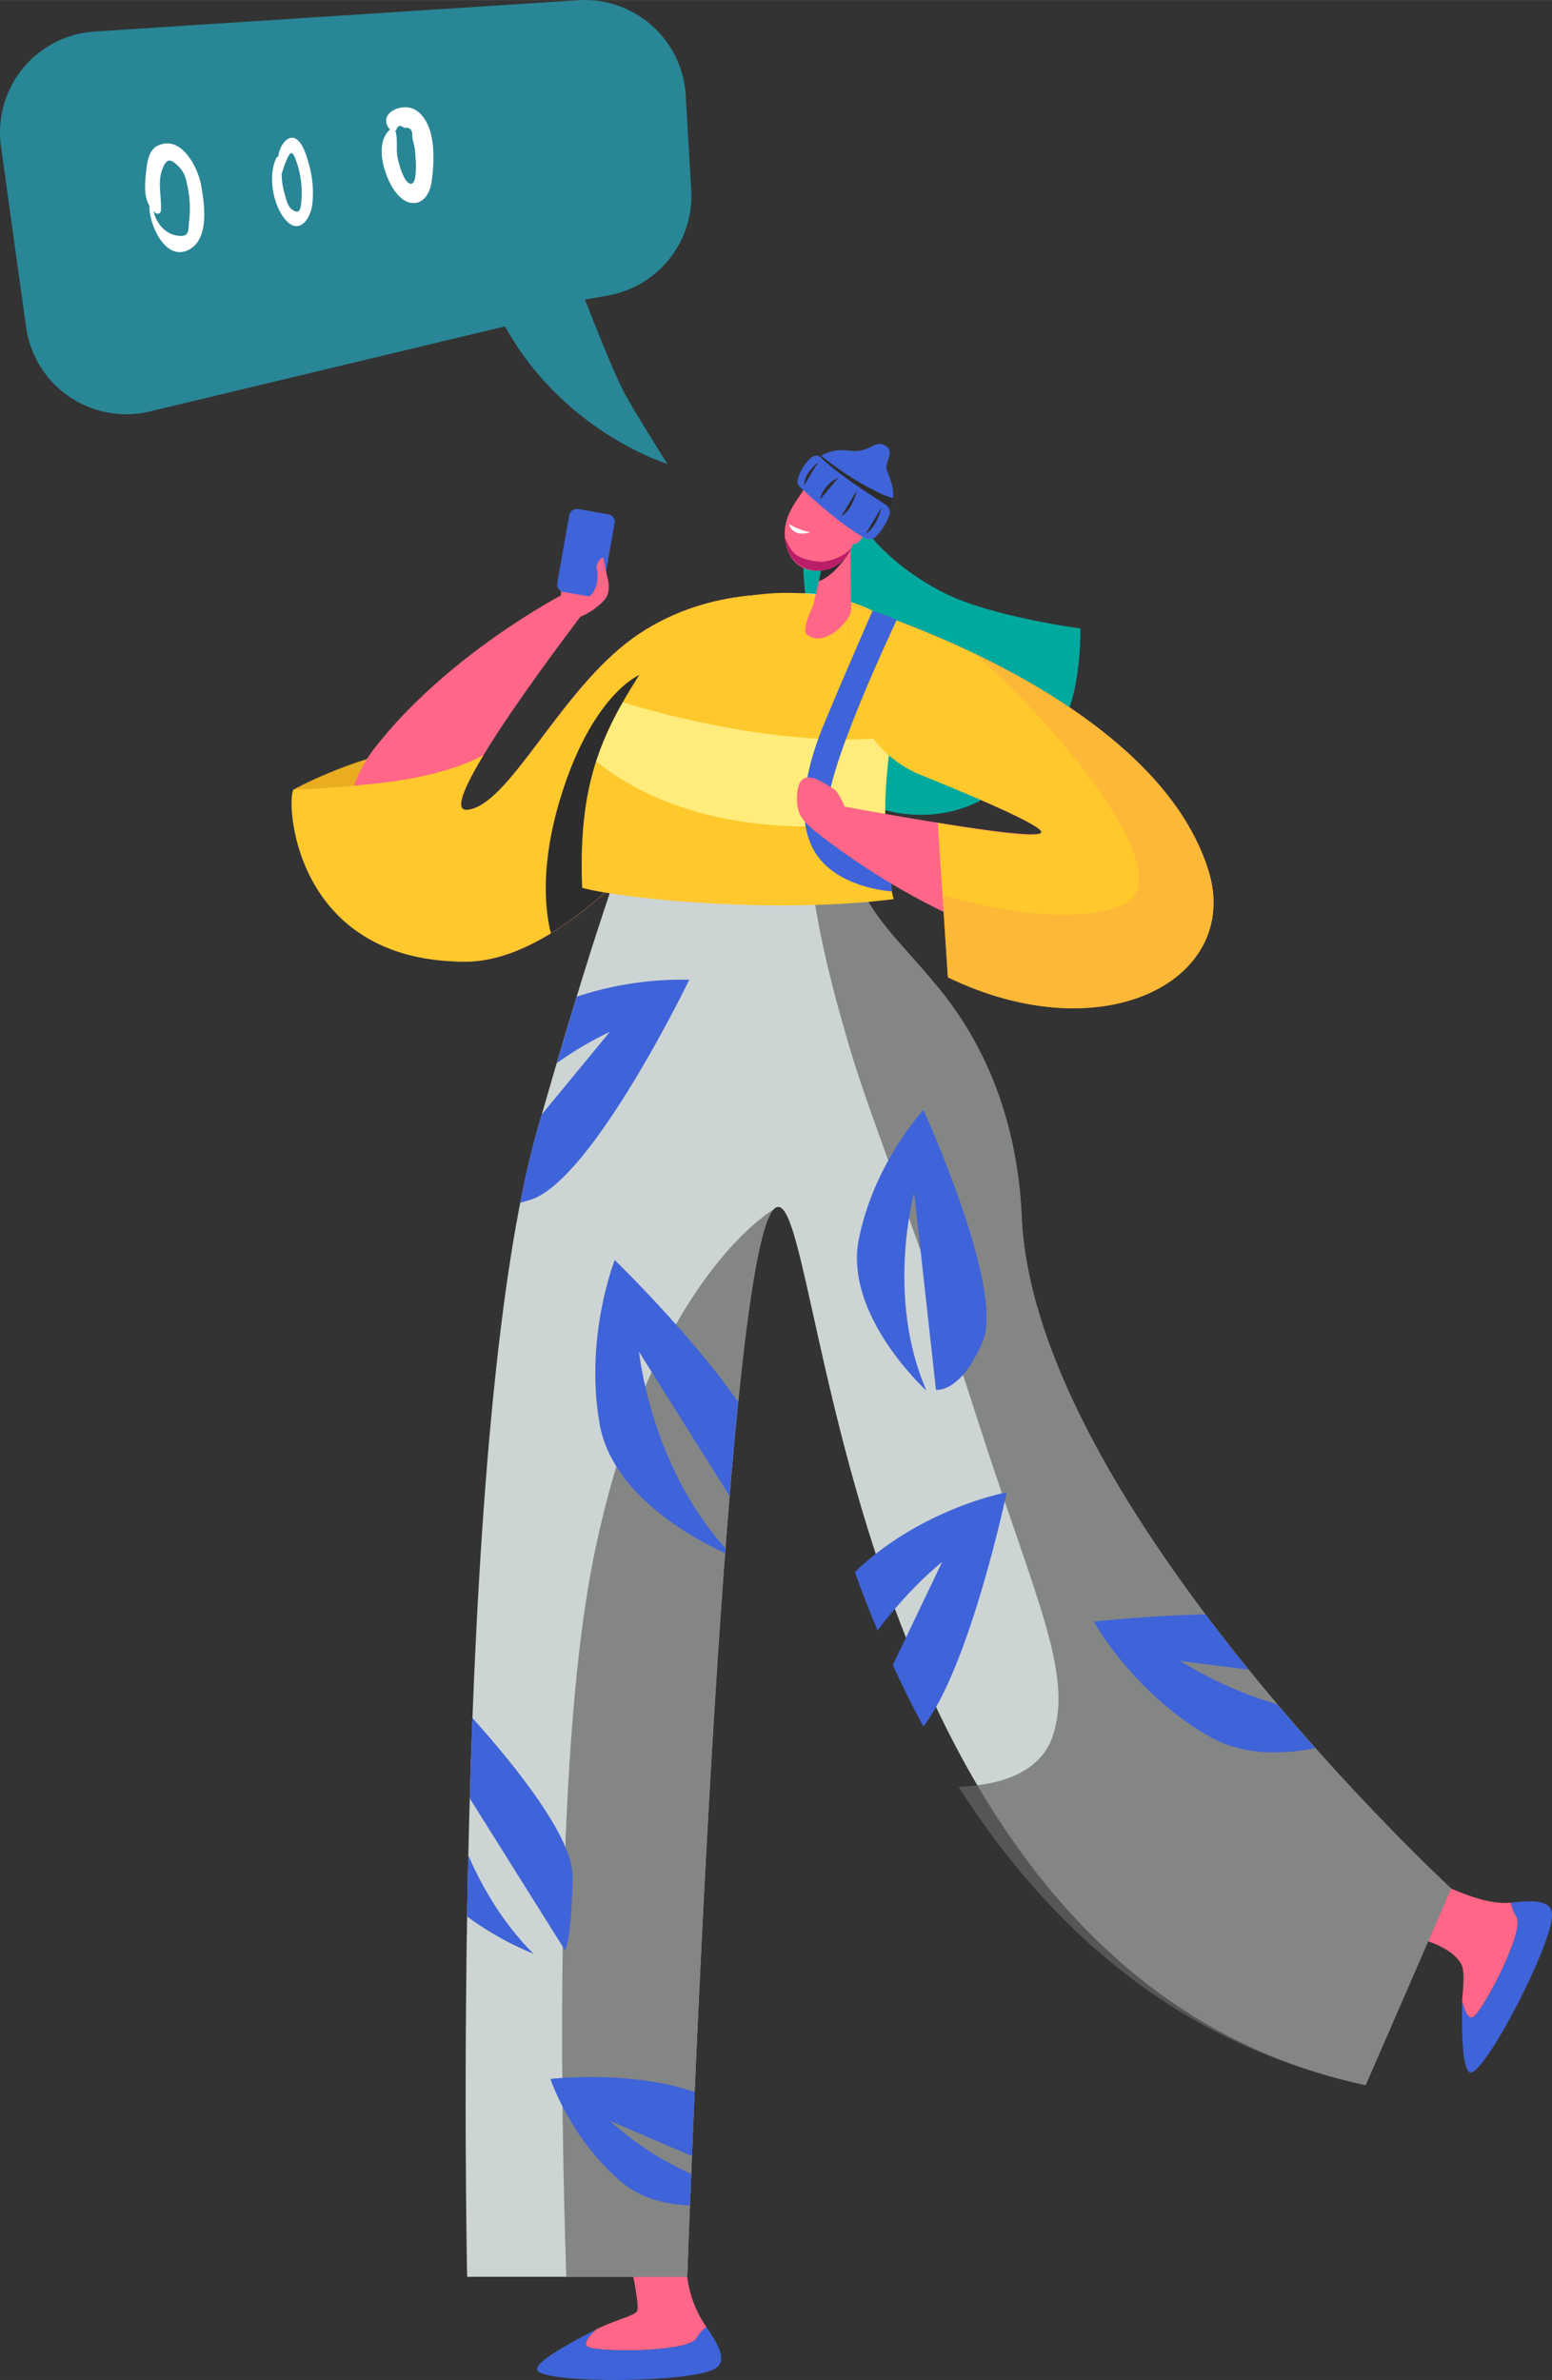 <svg xmlns="http://www.w3.org/2000/svg" width="704.4" height="1080" viewBox="-0.034 0.003 704.437 1080.022" style=""><rect x="-0.034" y="0.003" width="704.437" height="1080.022" fill="#333333" stroke="none"/><g><title>sm4_226462694</title><g data-name="Layer 2"><path d="M133.2 358.3s24.2-13.6 54-19 32.2 3.3 32.2 3.3-63.7 44.2-86.2 15.7z" fill="#eaac21"></path><path d="M274.6 271.9c3.6-4.6.3-12.3.3-12.3s-5.3 7-6.9 5.8-1.4-8.7 0-13.4c2.2-7.9-4.3-4.8-8.5 0s-7 21.8-3.1 26.9 15.1-3.1 18.2-7z" fill="#ff6687"></path><path d="M358.1 270.1s-37.6-4.5-71 19.6-56.1 76.1-75.1 77.8c-17.3 1.5 53.6-90.5 53.6-90.5l-10.1-7.3s-52 26.9-85.3 69.5c-28.2 36.1-11 97 40.9 97.2s109.8-83.3 109.8-83.3z" fill="#ff6687"></path><rect x="246.7" y="240.4" width="38.2" height="20.92" rx="3.4" transform="rotate(-80 265.935 250.867)" fill="#3f63d8"></rect><path d="M275.4 260.9s-1.2-5.3-1.5-7.3-4 2.2-3 5.2-.4 11.6-4.7 12.1-.4 4.1-.4 4.1 7-2.3 7.8-4.7a83.4 83.4 0 0 0 1.8-9.4z" fill="#ff6687"></path><path d="M287.1 289.7c-33.3 24.2-56.1 76.1-75.1 77.8-4.6.4-3-5.7 1.7-14.8 1.6-3.1 5.7-10.1 5.7-10.1s-14.2 8.9-45.7 12.6c-19.6 2.3-39 3.2-40.5 3.1-3.4 3.8-1.1 78.1 77.9 78.1 52 0 109.8-83.3 109.8-83.3l37.2-83s-37.6-4.5-71 19.6z" fill="#ffc82c"></path><path d="M393.9 241.8s11.1 15.5 34.8 27.4c21.4 10.7 61.6 16 61.6 16s.7 28.6-8.8 44.4c-.9 1.6-8.4-.5-8.4-.5s2.7 8.8 1.3 10.6a104.2 104.2 0 0 1-20.7 18.4l-1 .7c-1.3.8-6.8-3-6.8-3s0 7-1.4 7.7a58.7 58.7 0 0 1-30 6.1 65.7 65.7 0 0 1-6.7-.7 63 63 0 0 1-26.1-10.8s-21.8-97.3-16.2-109.1 10.3-24.1 28.4-7.2z" fill="#298696"></path><path d="M393.9 241.8s11.1 15.5 34.8 27.4c21.4 10.7 61.6 16 61.6 16s.7 28.6-8.8 44.4c-.9 1.6-8.4-.5-8.4-.5s2.7 8.8 1.3 10.6a104.2 104.2 0 0 1-20.7 18.4l-1 .7c-1.3.8-6.8-3-6.8-3s0 7-1.4 7.7a58.7 58.7 0 0 1-30 6.1 65.7 65.7 0 0 1-6.7-.7 63 63 0 0 1-26.1-10.8s-21.8-97.3-16.2-109.1 10.3-24.1 28.4-7.2z" fill="#00a99d"></path><path d="M311.8 365.1l-21.7-58.8s-21.3 8.8-35.6 55.3c-9.5 31-7.1 51.6-4.5 61.9 26.1-16 49.5-42.9 61.8-58.4z" fill="#2d2d2d"></path><path d="M463.7 552.3c-1.7-38.9-13.9-75.8-39.2-105.7-16.1-19.6-31.7-32.7-35.1-49.7-7.3-36 32.6-100.7 7.4-116.3-22.6-14.1-44.9-20.3-66.3 12.5-31.3 48.1-44.4 72.9-86.4 218.7C203.8 652 212 1033.2 212 1033.2h99.9s16-460.5 39.2-484.4 23.3 345.1 268.7 397.4l38.8-89.2S469.5 682.5 463.7 552.3z" fill="#cdd4d4"></path><path d="M463.7 552.3c-1.7-38.9-13.9-75.8-39.2-105.7-16.1-19.6-31.7-32.7-35.1-49.7-4.2-20.6 7-50.5 12.7-75.3-9.7 1.5-17.2 4.3-21.7 8.3-30 27-2.9 118.2 5.9 147.8s30.8 83.7 57 165.4 43.9 115.7 34.6 144.4c-6.1 19-28.5 22.9-42.9 23.3 40 62.8 98.7 117.1 184.8 135.4l38.8-89.2S469.5 682.5 463.7 552.3z" fill="#666" opacity=".7"></path><path d="M287.4 1033.2s2.8 13.5 1.7 15.6-10.5 4.2-18.4 8.2c-3.5 3.1-6.9 7.1-3.1 8.3 6.5 2.1 44.9 2.1 48.5-4.2a17.2 17.2 0 0 1 4.5-5.1 50.7 50.7 0 0 1-8.7-22.8z" fill="#ff6687"></path><path d="M316.1 1061.1c-3.6 6.3-42 6.3-48.5 4.2-3.8-1.2-.4-5.2 3.1-8.3-11.8 6.1-26.5 14-27 18-.8 6.8 69 6.6 80.6 0 6.1-3.4 1.9-10.8-3.7-19a17.2 17.2 0 0 0-4.5 5.1z" fill="#3f63d8"></path><path d="M648.2 881s10.9 3.2 14.9 10.1c1.7 3 1.2 8.8.5 16.9 1.1 4.6 3 9.5 5.8 6.7 5-4.8 22.8-38.8 18.9-44.9a18.1 18.1 0 0 1-2.5-6.4c-9.1 1.1-20.9-3.7-27.2-6.4z" fill="#ff6687"></path><path d="M688.3 869.8c3.9 6.1-13.9 40.1-18.9 44.9-2.8 2.8-4.7-2.1-5.8-6.7-.2 13.4 0 30 3.3 32.3 5.6 3.9 37.9-58 37.5-71.4-.2-6.9-8.6-6.6-18.6-5.5a18.1 18.1 0 0 0 2.5 6.4z" fill="#3f63d8"></path><path d="M405.6 408c-.8-1.6-5.4-27.2-3.4-52.9 2.5-32.7 10.7-67.6-3.4-76.4-22.6-14-80.2-16.2-101.6 16.6s-35.1 54.5-33 107.6c20.1 5.3 89.2 11.8 141.4 5.1z" fill="#ffc82c"></path><path d="M404.3 334.6c-46.9 4.8-101.3-9.7-121.6-15.9a140.8 140.8 0 0 0-12.1 26.8c44.8 36 108.1 30.5 131.2 27-.1-5.6 0-11.5.4-17.4s1.3-13.8 2.1-20.5z" fill="#ffec7b"></path><path d="M376.3 369.2l-11.3-.5c.3 7.9 2.3 15 6.6 20.5 11 14.2 33.2 15.3 33.2 15.3l-1.2-19.5s-23.9-.9-27.3-15.8z" fill="#3f63d8"></path><path d="M384.5 273.9s138.5 39.9 163.9 121c19.4 62.1-87.2 52.8-176.3-16l7.9-13.5s87.1 16.4 92.4 12.6c2.4-1.7-14.7-9.7-34.2-18a87.2 87.2 0 0 1-53.3-76.5z" fill="#ff6687"></path><path d="M548.4 394.9c-25.4-81.1-163.9-121-163.9-121l1.4 32.4a51.3 51.3 0 0 0 32.1 45.4c25.7 10.4 57.7 24 54.4 26.3s-24.8-1.1-46.8-4.6l4.6 70.1c71.5 34.5 133.6.6 118.2-48.6z" fill="#ffc82c"></path><path d="M385.9 246.5l.4 30.1c0 5-12.2 17.7-20 11.4-2.3-1.8.7-8.6 2.9-13.8l5.9-25.8z" fill="#ff6687"></path><path d="M371.6 263.7c6.4-1.9 12.9-11.6 12.9-11.6h-10.3z" fill="#2d2d2d"></path><path d="M385.9 227.2l1.8 11.6c1.4 9.2-4.4 18.2-13.6 19.9s-16.5-3.4-17.8-14 5.7-17.7 8.1-22c5.5-9.7 18.4-8.6 21.5 4.5z" fill="#ff6687"></path><path d="M386.9 239.7a10.1 10.1 0 0 0 1.6-2.6c.9-1.8 2.5-4.2 4.5-1.7s-2.1 12.9-6.8 11.5-.8-5.1.7-7.2z" fill="#ff6687"></path><path d="M367.7 241.5a29.1 29.1 0 0 1-9.6-3.7s1.2 6.3 9.6 3.7z" fill="#fff"></path><path d="M373.1 254.9c-3.4.1-9.6-1.3-12.1-3.4s-4.3-6.4-4.7-7.4v.6c1.3 10.6 9.4 15.5 17.8 14a16.6 16.6 0 0 0 12.2-9.8 21.6 21.6 0 0 1-13.2 6z" fill="#9e005d" opacity=".7"></path><path d="M372.2 207.3s4.3-4 13.4-2.8 10.6-4.7 15.6-2.6 1.2 6.8 1.1 10.1 7.4 12.6-.5 20.7c-4.5 4.7-41-11.9-29.6-25.4z" fill="#3f63d8"></path><path d="M392.4 220.2a138 138 0 0 1-19.6-13.3l-.6.4c-11.4 13.5 25.1 30.1 29.6 25.4a12.2 12.2 0 0 0 3.5-6.7c-3.2-.6-9.8-4.1-12.9-5.8z" fill="#2d2d2d"></path><path d="M363 220.9c4.3 4.1 19.3 17.9 29.7 23.3a4.3 4.3 0 0 0 4.9-.8 27.1 27.1 0 0 0 5.9-9.3 4.1 4.1 0 0 0-1.7-5.2c-6.6-4.2-23.2-15-29-21.1a3.2 3.2 0 0 0-4.5-.2 19.2 19.2 0 0 0-6.3 10.3 3.3 3.3 0 0 0 1 3z" fill="#3f63d8"></path><path d="M269.8 704.8c-17.7 85.3-15.7 240-12.8 328.4h54.9s16-460.5 39.2-484.4c0 0-55.6 31.9-81.3 156z" fill="#666" opacity=".7"></path><g fill="#3f63d8"><path d="M419.1 783.5c21.4-28.1 37.8-106.3 37.8-106.3s-36.6 6.8-66.4 33.8a29.5 29.5 0 0 0-2.5 2.5c3.1 8.7 6.6 17.6 10.3 26.4 14.7-19.7 29.3-31.1 29.3-31.1l-22.4 46.8c4.3 9.3 8.9 18.7 13.9 27.9z"></path><path d="M276.8 468.2l-30.9 37.5-1.8 6.1c-2.9 10.2-5.6 21.6-8 34l4.5-1.3c28.2-8.7 72.2-99.9 72.2-99.9a151.8 151.8 0 0 0-51.1 7.7l-9 30.1a163.9 163.9 0 0 1 24.1-14.2z"></path><path d="M279 571.8s-13.8 34.6-6.9 74.2c5.7 33.1 44.4 53.1 57 58.8 0-.8.1-1.6.1-2.3-34-37.5-39.2-89.1-39.2-89.1l41.1 65.5c1.3-15 2.5-29.4 3.9-42.7-21.2-30.6-56-64.4-56-64.4z"></path><path d="M256.4 885s2.9-3.5 3.5-33c.4-17.5-24.8-49.3-45.5-72.4-.5 12.3-.9 24.5-1.2 36.5z"></path><path d="M242.1 886.6c-13.7-13.7-23.1-29.8-29.6-44.7-.2 9.4-.4 18.7-.5 27.8a140.5 140.5 0 0 0 30.1 16.9z"></path><path d="M315.3 949.4c-29-10.2-65.5-6-65.5-6s8.9 27.1 32.5 47c8.8 7.3 20.1 10 30.8 10.4.2-4.4.4-9.1.6-14.3a139 139 0 0 1-36.9-24.1l37.2 16c.4-8.8.8-18.6 1.3-29z"></path><path d="M579.7 773.4a180.5 180.5 0 0 1-44.1-19.7l31.1 4c-6.6-8.1-13.1-16.5-19.6-25.1-27 .6-50.7 3.3-50.7 3.3s18 32.6 53 52.4c14.8 8.3 32.3 8 47.5 5-5.6-6.3-11.3-13-17.2-19.9z"></path><path d="M424.8 630.7s11.4 1.7 21.3-22.2-27-104.8-27-104.8-22.3 23.8-29.3 58.5 30.7 68.9 30.7 68.9c-18.7-42.7-5.6-89.9-5.6-89.9z"></path></g><path d="M375.9 365.8c-.4-18.1 31-84.3 31-84.3-2.3-1.7-10.9-4.3-10.9-4.3s-13.7 31.2-22.4 52.3c-5.3 12.9-9 27-8.6 39.2l11.3.5a12.2 12.2 0 0 1-.4-3.4z" fill="#3f63d8"></path><path d="M385.5 373s-3.1-12.7-7.5-15.2-16.6-12.4-16.3 5.3c.1 6.2 2.5 9.9 10.4 15.8z" fill="#ff6687"></path><path d="M371.3 209.7s-6.6 5.2-6.3 10.5z" fill="#2d2d2d"></path><path d="M380.4 216.9s-6.2 2-8.3 9.8z" fill="#2d2d2d"></path><path d="M388.9 222.5s-1.9 8.9-7.1 11.8z" fill="#2d2d2d"></path><path d="M400 230.3s-1.9 8.9-7 11.8z" fill="#2d2d2d"></path><g opacity=".7"><path d="M548.4 394.9c-14.3-45.8-64.7-78.4-105.9-98.2 42.2 37.1 94.4 103 66.7 114.2-25.4 10.1-66.8-.4-81.4-4.8l2.4 37.4c71.5 34.5 133.6.6 118.2-48.6z" fill="#fbb03b"></path></g><g><path d="M42.9 14.3L262.4.1a45.9 45.9 0 0 1 48.8 43.1l2.5 43a45.9 45.9 0 0 1-37.9 47.9l-10.3 1.8s12.6 32.9 18.3 43.2 19.1 31.4 19.1 31.4-47.1-14.3-73.7-62.4L68 186.7a45.9 45.9 0 0 1-56.2-38.3L.4 66.4a45.9 45.9 0 0 1 42.5-52.1z" fill="#298696"></path><path d="M91.3 84.2c-1.4-7.9-8.7-22.8-19.3-18.3-4.9 2-5.3 8.4-5.8 13s-.9 10.3 1.6 14.5v.2c-.3 7.7 6.9 24.7 17.3 20s7.5-21.8 6.2-29.4zm-5.5 16c-.4 4.9.1 7.5-5.4 6.7s-9.4-5.5-10.8-11.1l.9.8a1.5 1.5 0 0 0 2.5-1c.4-5.8-1.5-12.5.4-18.1s3.7-5.8 7.2-2.4 3.8 6.2 4.5 9.6a47.4 47.4 0 0 1 .7 15.5z" fill="#fff"></path><path d="M140.5 75.7c-1-3.6-2.7-10.6-6.2-12.7s-7.3 2.6-8.1 8.1c-.3.1-.6.2-.7.4-4.1 7.9-1.7 21.9 4.3 28.5s11.1-.7 11.9-7.2a47 47 0 0 0-1.2-17.1zm-3.7 14.8c-.3 3.9-.5 7.5-4.6 4.3-1.9-1.5-2.7-5.8-3.4-8.1a33.9 33.9 0 0 1-1-7.7 52.5 52.5 0 0 1 2.2-6.3c2.3-5.6 3.2-3 4.6.9a42.2 42.2 0 0 1 2.2 16.9z" fill="#fff"></path><path d="M189.2 50.3c-6.4-4.6-18.5 1.3-12.2 8.5-7.4 6.4-2.5 21.7 2.4 28.2 6.7 8.9 15.1 5.6 16.5-4.7s1.9-25.7-6.7-32zm-3.2 33c-2.9-.9-5.1-9.3-5.6-11.9-.8-4.1.3-8.3-1-12.1a1.3 1.3 0 0 0 .6-.7c.5-1.7 1.7-1.9 3.5-.6 2.4-.3 3.6.8 3.6 3.2s1 4.7 1.2 6.8 1.7 16.6-2.3 15.3z" fill="#fff"></path></g></g></g></svg>